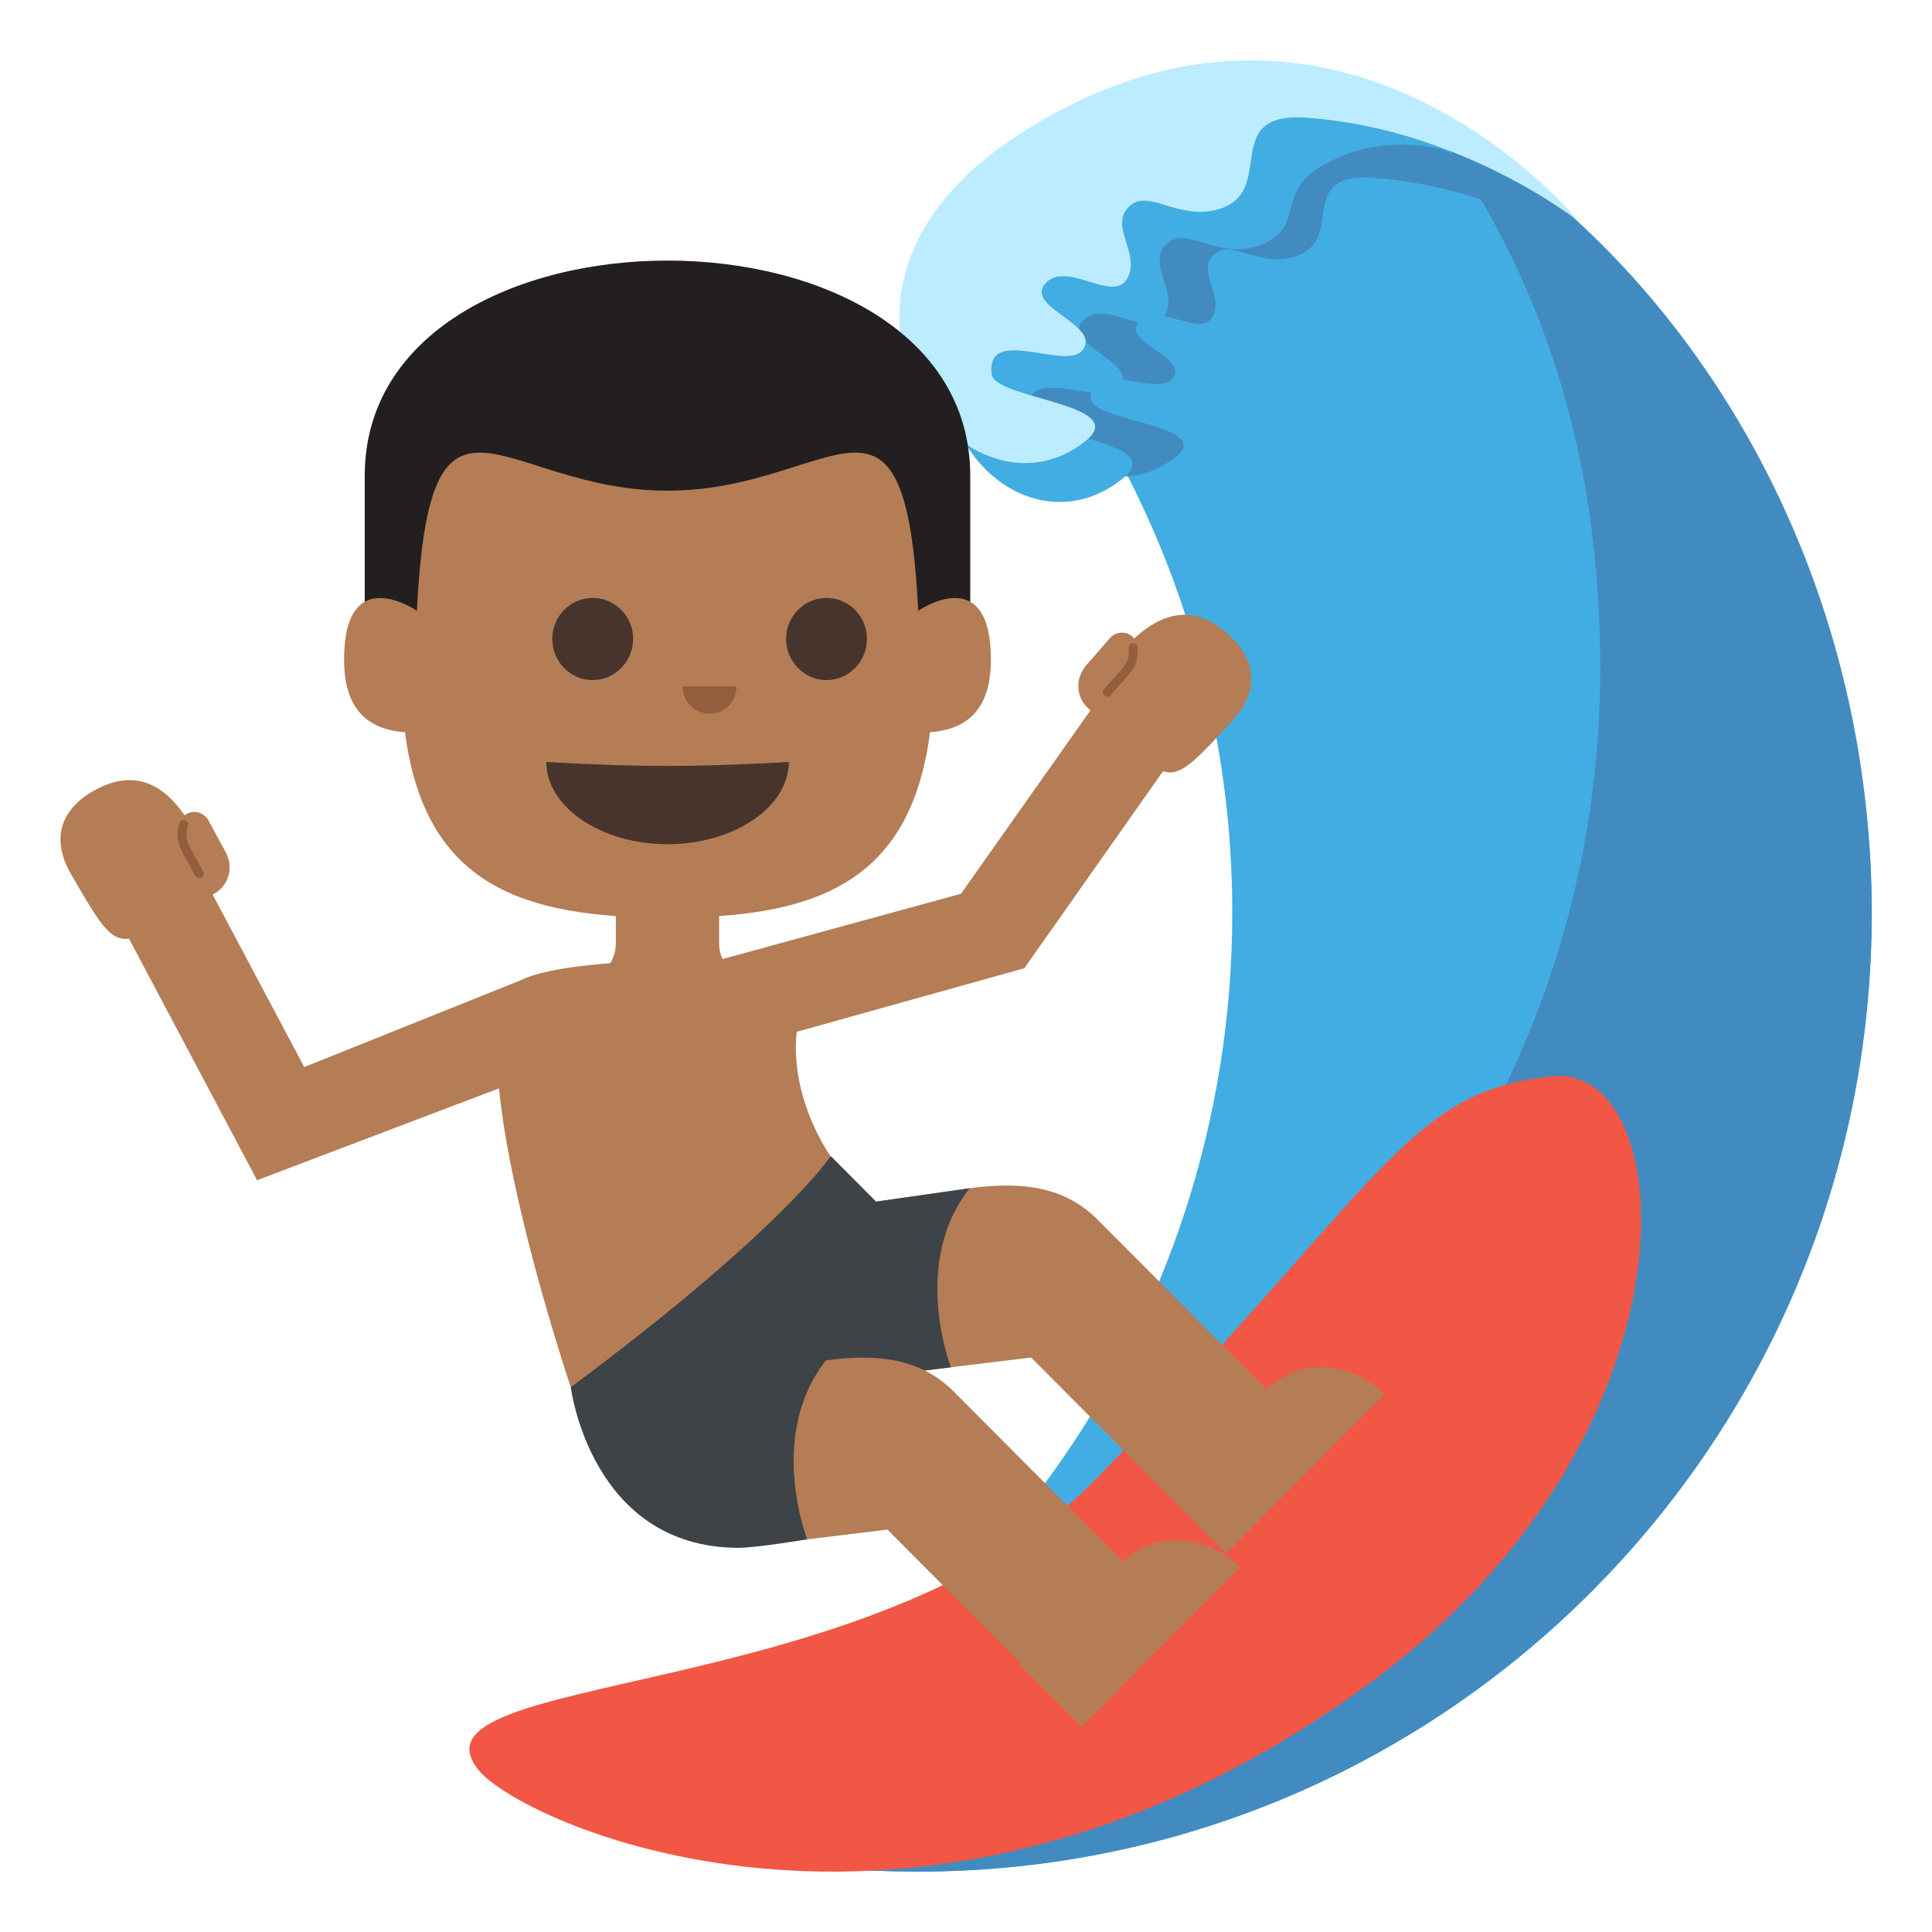 <?xml version="1.0" encoding="utf-8"?>
<!-- Generator: Adobe Illustrator 15.0.0, SVG Export Plug-In . SVG Version: 6.00 Build 0)  -->
<!DOCTYPE svg PUBLIC "-//W3C//DTD SVG 1.1//EN" "http://www.w3.org/Graphics/SVG/1.1/DTD/svg11.dtd">
<svg version="1.1" id="Layer_1" xmlns="http://www.w3.org/2000/svg" xmlns:xlink="http://www.w3.org/1999/xlink" x="0px" y="0px"
	 width="64px" height="64px" viewBox="0 0 64 64" enable-background="new 0 0 64 64" xml:space="preserve">
<g>
	<g>
		<path fill="#42ADE2" d="M43.617,2.945c-3.625,0.818-14.012,2.424-10.469,6.551c4.781,5.564,7.672,12.811,7.672,20.74
			c0,13.807-8.77,25.551-21.01,29.93C23.119,61.35,26.686,62,30.4,62c17.455,0,31.604-14.221,31.604-31.764
			S47.033,2.174,43.617,2.945z"/>
		<g>
			<path fill="#428BC1" d="M47.027,3.563c4.037,5.334,5.982,11.371,5.982,18.592c0,13.734-8.674,25.432-20.816,29.863
				c-3.398,3.619-7.623,6.447-12.383,8.148C23.119,61.35,26.686,62,30.4,62c17.455,0,31.604-14.221,31.604-31.764
				C62.004,18.635,55.855,8.377,47.027,3.563z"/>
		</g>
		<path fill="#428BC1" d="M53.533,8.857c0,0-7.078-8.451-16.605-2.471c-7.297,4.578-1.537,11.57,2.018,8.752
			c1.318-1.045-2.717-1.186-2.803-1.898c-0.168-1.424,2.197-0.082,2.693-0.688c0.584-0.713-1.705-1.225-1.115-1.896
			c0.615-0.701,1.977,0.529,2.416-0.121c0.49-0.723-0.609-1.588,0.148-2.156c0.57-0.43,1.547,0.545,2.732,0.08
			c1.514-0.59-0.076-2.746,2.461-2.57C50.082,6.209,53.533,8.857,53.533,8.857z"/>
		<path fill="#42ADE2" d="M51.168,6.355c0,0-7.992-7.178-16.199-0.645c-7.607,6.059-1.719,13.375,2.256,10.117
			c1.473-1.207-3.039-1.369-3.133-2.195c-0.189-1.645,2.455-0.094,3.01-0.793c0.652-0.824-1.906-1.416-1.248-2.191
			c0.689-0.813,2.209,0.609,2.703-0.141c0.547-0.834-0.682-1.834,0.164-2.492c0.639-0.496,1.729,0.627,3.055,0.094
			c1.693-0.682,0.105-1.93,2.752-2.973C47.643,3.91,51.168,6.355,51.168,6.355z"/>
		<path fill="#BBECFF" d="M52.291,7.33c0,0-7.91-9.768-18.563-2.857c-8.16,5.293-1.721,13.375,2.254,10.117
			c1.475-1.209-3.037-1.371-3.133-2.195c-0.188-1.646,2.457-0.094,3.01-0.793c0.652-0.824-1.904-1.418-1.246-2.193
			c0.688-0.811,2.209,0.611,2.701-0.141c0.549-0.832-0.682-1.832,0.166-2.49c0.637-0.498,1.729,0.627,3.055,0.094
			c1.691-0.682-0.086-3.176,2.75-2.973C48.432,4.268,52.291,7.33,52.291,7.33z"/>
	</g>
	<g>
		<path fill="#F15744" d="M45.473,55.682c-14.725,10.893-28.135,4.789-29.621,2.953c-2.68-3.311,13.145-2.137,20.436-9.623
			c9.58-9.832,10.262-12.873,15.146-13.357C55.711,35.229,56.5,47.523,45.473,55.682z"/>
		<g>
			<path fill="#B47D56" d="M35.988,22.039l0.506-0.551c0.266-0.293,0.666-0.391,1.018-0.283c0.727-0.688,1.871-1.404,3.215-0.158
				c0.221,0.207,1.449,1.348,0.098,2.824c-1.994,2.172-1.994,2.172-3.664,0.623l-1.125-1.043
				C35.635,23.08,35.613,22.447,35.988,22.039z"/>
			<polygon fill="#B47D56" points="31.496,30.086 36.316,23.256 38.74,25.244 33.932,32.074 			"/>
			<polygon fill="#B47D56" points="23.73,31.826 31.902,29.588 33.932,32.074 25.344,34.473 			"/>
			<g>
				<path fill="#B47D56" d="M37.543,21.832c0.195-0.225,0.178-0.563-0.037-0.75c-0.217-0.189-0.551-0.16-0.746,0.064l0,0
					l-0.834,0.963l0.781,0.686L37.543,21.832L37.543,21.832z"/>
				<g>
					<g>
						<path fill="#935E3E" d="M37.391,21.459c0.008,0.168,0.01,0.291-0.059,0.438c-0.061,0.141-0.164,0.254-0.264,0.369
							c-0.166,0.189-0.332,0.379-0.496,0.568c-0.129,0.145,0.096,0.34,0.223,0.195c0.17-0.195,0.34-0.389,0.51-0.582
							c0.117-0.135,0.229-0.275,0.299-0.439c0.084-0.184,0.09-0.375,0.082-0.57C37.68,21.246,37.385,21.268,37.391,21.459
							L37.391,21.459z"/>
					</g>
				</g>
			</g>
		</g>
		<g>
			<path fill="#B47D56" d="M7.469,28.223l-0.373-0.648c-0.197-0.346-0.566-0.525-0.934-0.498c-0.559-0.83-1.523-1.779-3.104-0.855
				c-0.262,0.152-1.707,0.998-0.705,2.736c1.479,2.555,1.479,2.555,3.441,1.406l1.324-0.773C7.59,29.314,7.748,28.703,7.469,28.223z
				"/>
			<polygon fill="#B47D56" points="11.32,37.686 6.887,29.338 4.092,30.752 8.516,39.096 			"/>
			<polygon fill="#B47D56" points="17.256,32.469 9.883,35.426 8.516,39.096 18.807,35.189 			"/>
			<g>
				<path fill="#B47D56" d="M5.996,27.682c-0.141-0.262-0.053-0.586,0.197-0.725c0.254-0.137,0.574-0.037,0.717,0.227l0,0
					l0.605,1.121l-0.912,0.496L5.996,27.682L5.996,27.682z"/>
				<g>
					<g>
						<path fill="#935E3E" d="M6.227,27.35c-0.043,0.164-0.072,0.281-0.037,0.439c0.029,0.15,0.104,0.285,0.178,0.418
							c0.121,0.221,0.242,0.441,0.361,0.662c0.094,0.17-0.166,0.313-0.26,0.143c-0.123-0.227-0.248-0.453-0.371-0.678
							c-0.086-0.158-0.166-0.318-0.199-0.494c-0.041-0.199-0.006-0.385,0.045-0.576C5.988,27.08,6.273,27.164,6.227,27.35
							L6.227,27.35z"/>
					</g>
				</g>
			</g>
		</g>
		<path fill="#B47D56" d="M27.514,38.299c0,0-0.045,2.898-2.541,5.406c-2.5,2.516-6.066,2.248-6.066,2.248
			s-4.135-12.258-1.65-13.484c1.953-0.965,10.016-0.738,9.641,0C25.406,35.398,27.514,38.299,27.514,38.299z"/>
		<g>
			<path fill="#B47D56" d="M41.967,46.027c1.031-1.037,2.771-0.965,3.887,0.158l0.01,0.01l-5.246,5.27l-2.031-2.041L41.967,46.027z"
				/>
			<path fill="#B47D56" d="M37.178,51.758c1.031-1.037,2.771-0.965,3.889,0.158l0.008,0.008l-5.246,5.271l-2.031-2.041
				L37.178,51.758z"/>
			<g>
				<g>
					<path fill="#B47D56" d="M32.121,39.363l-3.137,0.447l0.02-0.02l-1.484-1.49c0,0-1.459,2.324-5.027,5.91l3.455,3.473
						c0.648-0.652,3.268-2.109,3.268-2.109l2.287-0.281l2.654-0.324l4.432,4.453l3.375-3.389c0,0-4.359-4.381-5.594-5.621
						C35.408,39.445,34.135,39.086,32.121,39.363z"/>
				</g>
				<g>
					<path fill="#3E4347" d="M32.121,39.363l-3.137,0.447l0.02-0.02l-1.484-1.49c0,0-1.459,2.324-5.027,5.91l3.455,3.473
						c0.648-0.652,3.268-2.109,3.268-2.109l2.287-0.281C31.502,45.293,30.154,41.855,32.121,39.363z"/>
				</g>
				<g>
					<path fill="#B47D56" d="M27.361,45.064l-3.135,0.447l2.514,5.482l2.656-0.324l4.432,4.453l3.375-3.391
						c0,0-4.359-4.379-5.594-5.619C30.648,45.145,29.375,44.787,27.361,45.064z"/>
				</g>
				<g>
					<path fill="#3E4347" d="M27.361,45.064l0.158-6.764c0,0-1.621,2.453-8.611,7.654c0,0,0.656,5.305,5.547,5.32
						c0.576,0.002,2.285-0.281,2.285-0.281S25.395,47.557,27.361,45.064z"/>
				</g>
			</g>
		</g>
		<g>
			<path fill="#B47D56" d="M23.822,31.26v-1.211H20.4v1.211c0,0.67-0.533,1.209-1.191,1.209l0,0h5.805l0,0
				C24.357,32.469,23.822,31.93,23.822,31.26z"/>
			<path fill="#231F20" d="M12.082,15.764c0,1.813,0,7.354,0,7.354h20.059c0,0,0-5.541,0-7.354
				C32.141,6.254,12.082,6.254,12.082,15.764z"/>
			<path fill="#B47D56" d="M11.398,21.855c0-3.293,2.412-1.621,2.412-1.621c0.439-8.654,2.754-3.979,8.299-3.979
				c5.551,0,7.865-4.676,8.309,3.979c0,0,2.406-1.672,2.406,1.621c0,1.262-0.459,2.293-2.016,2.4
				c-0.656,5.096-3.922,6.146-8.699,6.146c-4.773,0-8.035-1.051-8.693-6.146C11.861,24.148,11.398,23.117,11.398,21.855"/>
			<g>
				<path fill="#47352D" d="M18.096,25.242c0,1.48,1.797,2.723,4.016,2.723s4.018-1.242,4.018-2.723c0,0-2.137,0.131-4.018,0.131
					C20.232,25.373,18.096,25.242,18.096,25.242z"/>
			</g>
			<g>
				<g>
					<path fill="#47352D" d="M26.041,21.166c0,0.75,0.602,1.363,1.338,1.363c0.738,0,1.34-0.613,1.34-1.363
						c0-0.754-0.602-1.359-1.34-1.359C26.643,19.807,26.041,20.412,26.041,21.166z"/>
				</g>
				<g>
					<path fill="#47352D" d="M18.295,21.166c0,0.75,0.598,1.363,1.338,1.363c0.738,0,1.34-0.613,1.34-1.363
						c0-0.754-0.602-1.359-1.34-1.359C18.893,19.807,18.295,20.412,18.295,21.166z"/>
				</g>
			</g>
			<path fill="#935E3E" d="M22.615,22.738c0,0.502,0.398,0.906,0.893,0.906S24.4,23.24,24.4,22.738H22.615z"/>
		</g>
	</g>
</g>
</svg>

